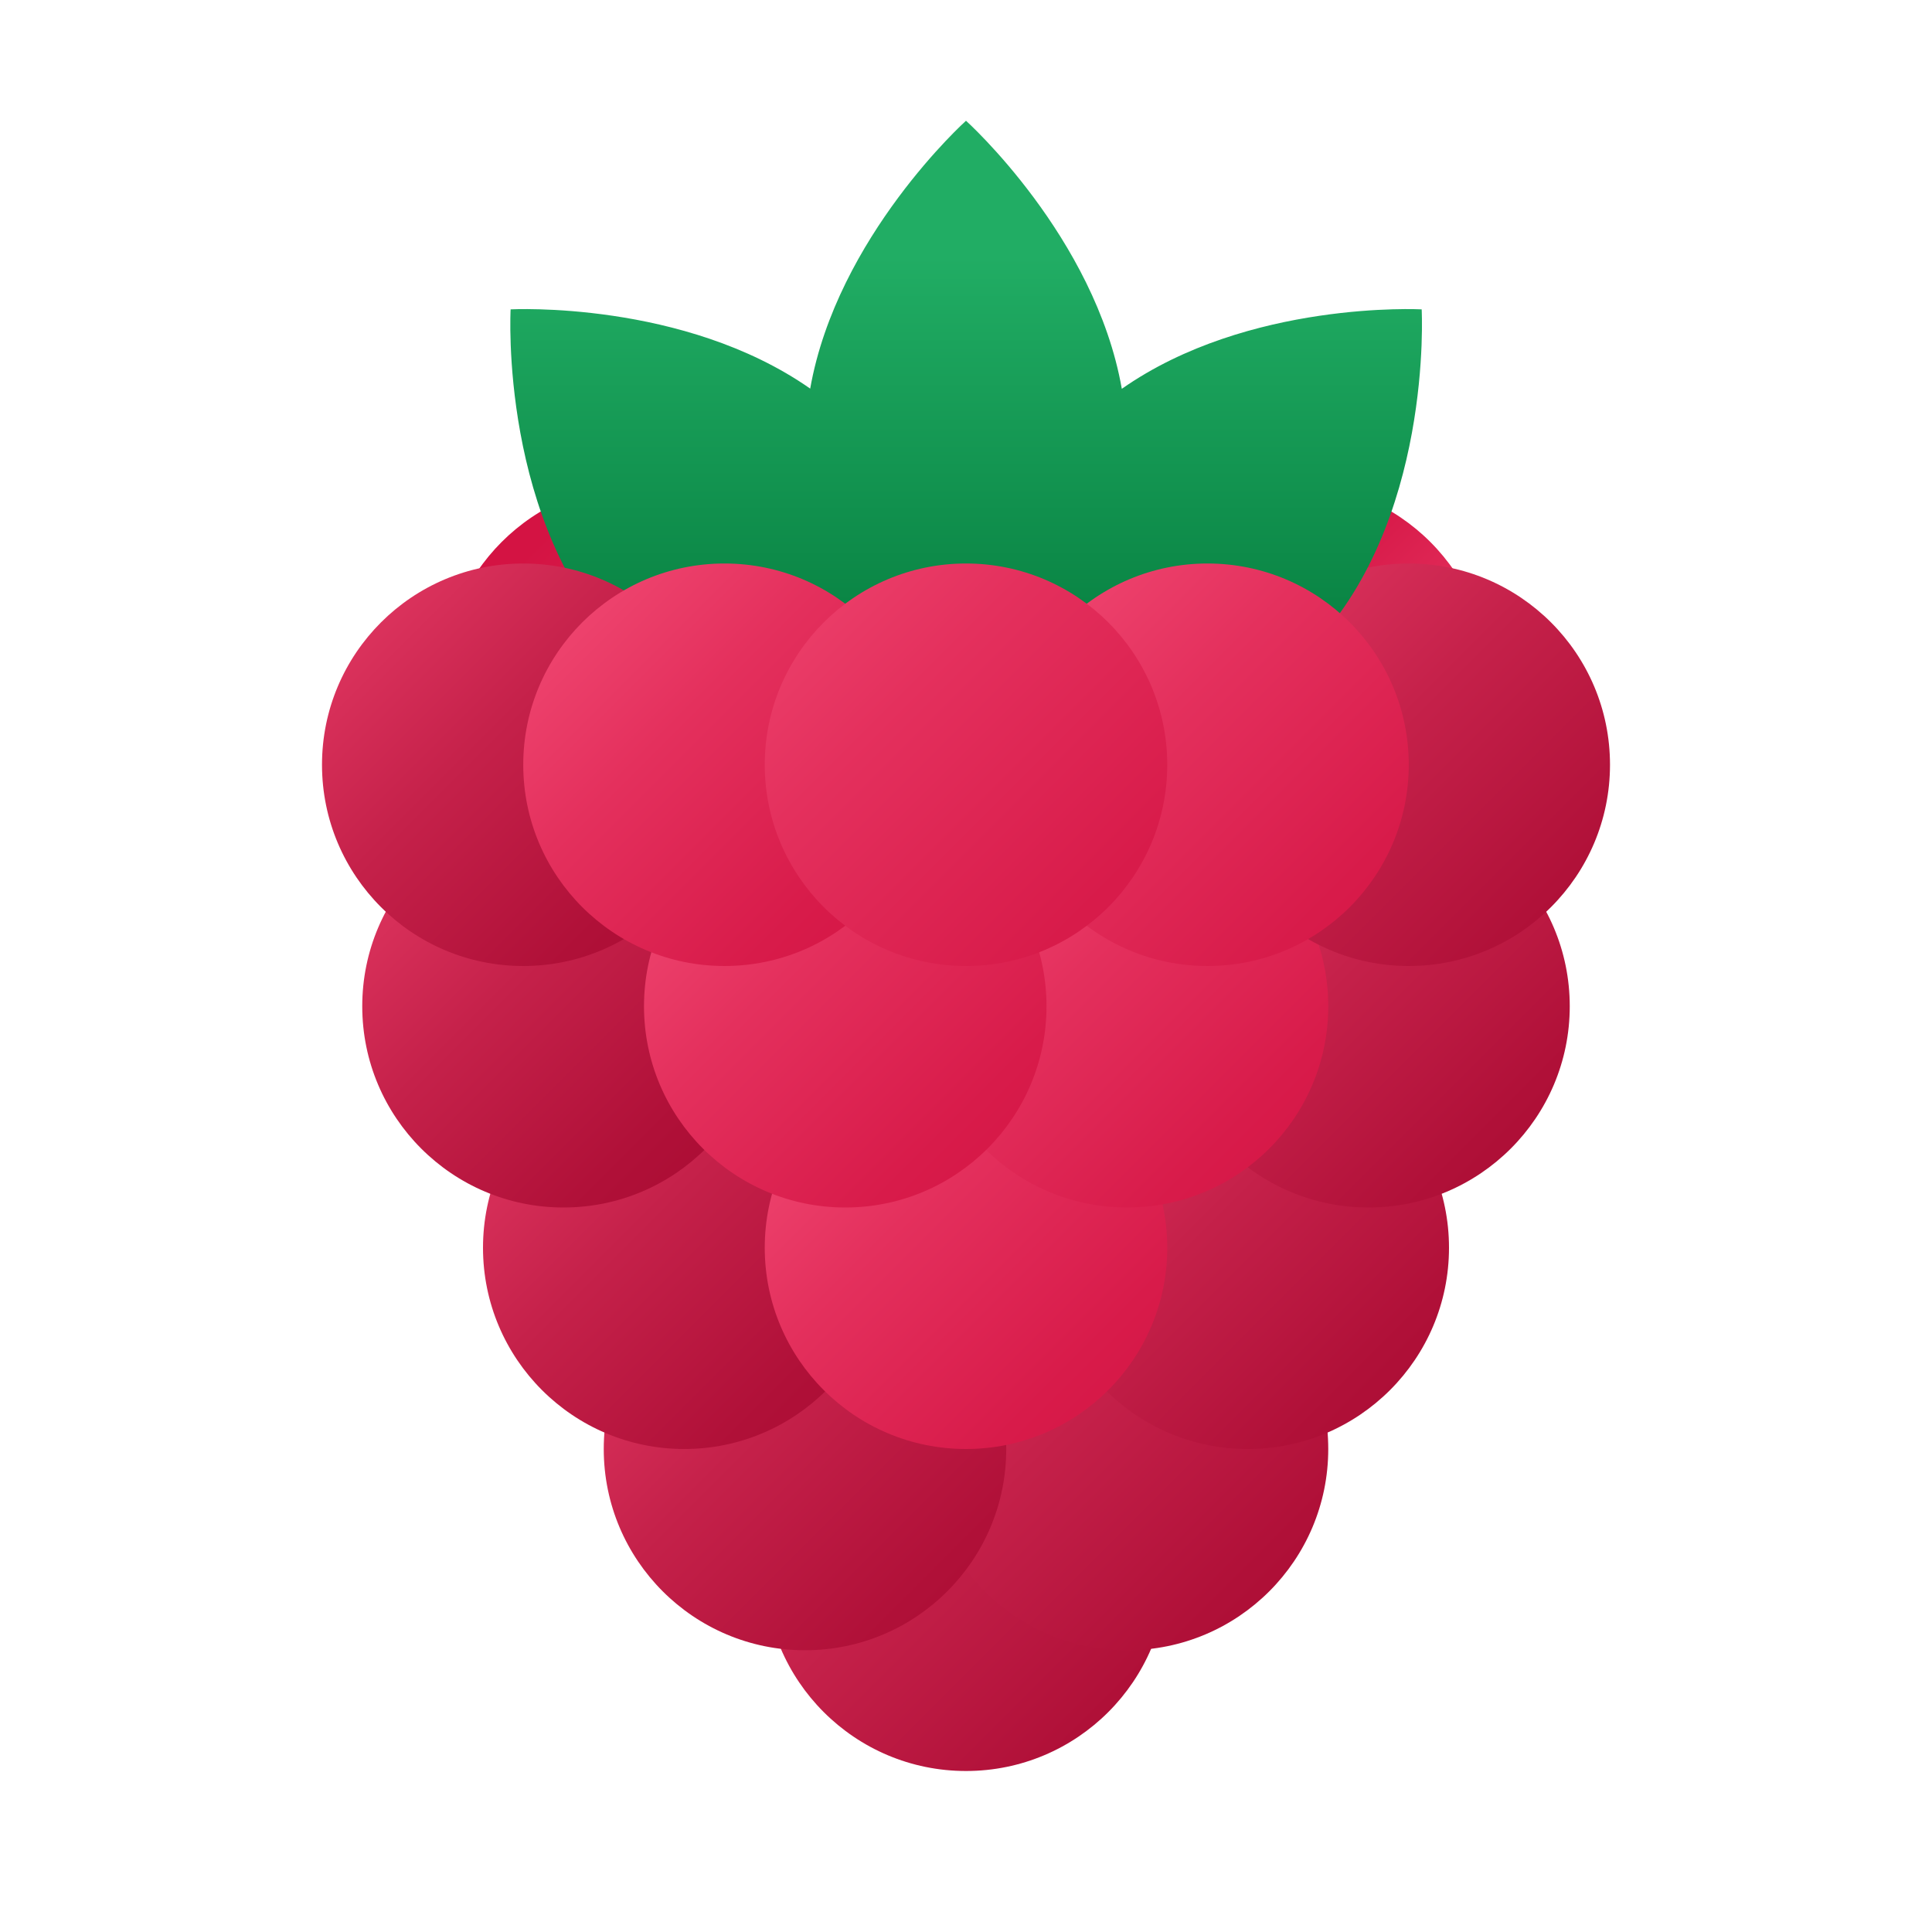 <svg xmlns="http://www.w3.org/2000/svg" viewBox="0 0 48 48"><linearGradient id="6ijlQ5He0Ffg1IdL9u3ofa" x1="17.958" x2="30.211" y1="32.958" y2="45.211" gradientUnits="userSpaceOnUse"><stop offset="0" stop-color="#e83c67"/><stop offset=".423" stop-color="#c5214a"/><stop offset=".773" stop-color="#b01038"/><stop offset="1" stop-color="#a80a31"/></linearGradient><circle cx="24" cy="39" r="5" fill="url(#6ijlQ5He0Ffg1IdL9u3ofa)"/><linearGradient id="6ijlQ5He0Ffg1IdL9u3ofb" x1="21.833" x2="33.751" y1="29.833" y2="41.751" gradientUnits="userSpaceOnUse"><stop offset="0" stop-color="#e83c67"/><stop offset=".423" stop-color="#c5214a"/><stop offset=".773" stop-color="#b01038"/><stop offset="1" stop-color="#a80a31"/></linearGradient><circle cx="28" cy="36" r="5" fill="url(#6ijlQ5He0Ffg1IdL9u3ofb)"/><linearGradient id="6ijlQ5He0Ffg1IdL9u3ofc" x1="14.333" x2="25.794" y1="30.333" y2="41.794" gradientUnits="userSpaceOnUse"><stop offset="0" stop-color="#e83c67"/><stop offset=".423" stop-color="#c5214a"/><stop offset=".773" stop-color="#b01038"/><stop offset="1" stop-color="#a80a31"/></linearGradient><circle cx="20" cy="36" r="5" fill="url(#6ijlQ5He0Ffg1IdL9u3ofc)"/><linearGradient id="6ijlQ5He0Ffg1IdL9u3ofd" x1="11.531" x2="22.456" y1="25.531" y2="36.456" gradientUnits="userSpaceOnUse"><stop offset="0" stop-color="#e83c67"/><stop offset=".423" stop-color="#c5214a"/><stop offset=".773" stop-color="#b01038"/><stop offset="1" stop-color="#a80a31"/></linearGradient><circle cx="17" cy="31" r="5" fill="url(#6ijlQ5He0Ffg1IdL9u3ofd)"/><linearGradient id="6ijlQ5He0Ffg1IdL9u3ofe" x1="25.5" x2="36.438" y1="25.5" y2="36.438" gradientUnits="userSpaceOnUse"><stop offset="0" stop-color="#e83c67"/><stop offset=".423" stop-color="#c5214a"/><stop offset=".773" stop-color="#b01038"/><stop offset="1" stop-color="#a80a31"/></linearGradient><circle cx="31" cy="31" r="5" fill="url(#6ijlQ5He0Ffg1IdL9u3ofe)"/><linearGradient id="6ijlQ5He0Ffg1IdL9u3off" x1="8.688" x2="19.055" y1="19.688" y2="30.055" gradientUnits="userSpaceOnUse"><stop offset="0" stop-color="#e83c67"/><stop offset=".423" stop-color="#c5214a"/><stop offset=".773" stop-color="#b01038"/><stop offset="1" stop-color="#a80a31"/></linearGradient><circle cx="14" cy="25" r="5" fill="url(#6ijlQ5He0Ffg1IdL9u3off)"/><linearGradient id="6ijlQ5He0Ffg1IdL9u3ofg" x1="18.625" x2="29.335" y1="25.625" y2="36.335" gradientUnits="userSpaceOnUse"><stop offset=".002" stop-color="#f44f78"/><stop offset=".397" stop-color="#e4305d"/><stop offset=".763" stop-color="#d81b4a"/><stop offset="1" stop-color="#d41343"/></linearGradient><circle cx="24" cy="31" r="5" fill="url(#6ijlQ5He0Ffg1IdL9u3ofg)"/><linearGradient id="6ijlQ5He0Ffg1IdL9u3ofh" x1="28.656" x2="39.494" y1="19.656" y2="30.494" gradientUnits="userSpaceOnUse"><stop offset="0" stop-color="#e83c67"/><stop offset=".423" stop-color="#c5214a"/><stop offset=".773" stop-color="#b01038"/><stop offset="1" stop-color="#a80a31"/></linearGradient><circle cx="34" cy="25" r="5" fill="url(#6ijlQ5He0Ffg1IdL9u3ofh)"/><linearGradient id="6ijlQ5He0Ffg1IdL9u3ofi" x1="22.688" x2="33.42" y1="19.688" y2="30.421" gradientUnits="userSpaceOnUse"><stop offset=".002" stop-color="#f44f78"/><stop offset=".397" stop-color="#e4305d"/><stop offset=".763" stop-color="#d81b4a"/><stop offset="1" stop-color="#d41343"/></linearGradient><circle cx="28" cy="25" r="5" fill="url(#6ijlQ5He0Ffg1IdL9u3ofi)"/><linearGradient id="6ijlQ5He0Ffg1IdL9u3ofj" x1="15.563" x2="26.408" y1="19.563" y2="30.408" gradientUnits="userSpaceOnUse"><stop offset=".002" stop-color="#f44f78"/><stop offset=".397" stop-color="#e4305d"/><stop offset=".763" stop-color="#d81b4a"/><stop offset="1" stop-color="#d41343"/></linearGradient><circle cx="21" cy="25" r="5" fill="url(#6ijlQ5He0Ffg1IdL9u3ofj)"/><linearGradient id="6ijlQ5He0Ffg1IdL9u3ofk" x1="19.969" x2="12.898" y1="20.969" y2="13.898" gradientUnits="userSpaceOnUse"><stop offset=".002" stop-color="#f44f78"/><stop offset=".397" stop-color="#e4305d"/><stop offset=".763" stop-color="#d81b4a"/><stop offset="1" stop-color="#d41343"/></linearGradient><circle cx="16" cy="17" r="5" fill="url(#6ijlQ5He0Ffg1IdL9u3ofk)"/><linearGradient id="6ijlQ5He0Ffg1IdL9u3ofl" x1="36.094" x2="29.613" y1="21.094" y2="14.613" gradientUnits="userSpaceOnUse"><stop offset=".002" stop-color="#f44f78"/><stop offset=".397" stop-color="#e4305d"/><stop offset=".763" stop-color="#d81b4a"/><stop offset="1" stop-color="#d41343"/></linearGradient><circle cx="32" cy="17" r="5" fill="url(#6ijlQ5He0Ffg1IdL9u3ofl)"/><linearGradient id="6ijlQ5He0Ffg1IdL9u3ofm" x1="-5.465" x2="-12.536" y1="13.464" y2="20.535" gradientTransform="matrix(-1 0 0 1 18 0)" gradientUnits="userSpaceOnUse"><stop offset=".002" stop-color="#f44f78"/><stop offset=".397" stop-color="#e4305d"/><stop offset=".763" stop-color="#d81b4a"/><stop offset="1" stop-color="#d41343"/></linearGradient><circle cx="27" cy="17" r="5" fill="url(#6ijlQ5He0Ffg1IdL9u3ofm)"/><linearGradient id="6ijlQ5He0Ffg1IdL9u3ofn" x1=".535" x2="-6.535" y1="13.464" y2="20.535" gradientTransform="matrix(-1 0 0 1 18 0)" gradientUnits="userSpaceOnUse"><stop offset=".002" stop-color="#f44f78"/><stop offset=".397" stop-color="#e4305d"/><stop offset=".763" stop-color="#d81b4a"/><stop offset="1" stop-color="#d41343"/></linearGradient><circle cx="21" cy="17" r="5" fill="url(#6ijlQ5He0Ffg1IdL9u3ofn)"/><linearGradient id="6ijlQ5He0Ffg1IdL9u3ofo" x1="29.344" x2="41.222" y1="13.344" y2="25.222" gradientUnits="userSpaceOnUse"><stop offset="0" stop-color="#e83c67"/><stop offset=".423" stop-color="#c5214a"/><stop offset=".773" stop-color="#b01038"/><stop offset="1" stop-color="#a80a31"/></linearGradient><circle cx="35" cy="19" r="5" fill="url(#6ijlQ5He0Ffg1IdL9u3ofo)"/><linearGradient id="6ijlQ5He0Ffg1IdL9u3ofp" x1="24.004" x2="24.004" y1="6.375" y2="15.813" gradientUnits="userSpaceOnUse"><stop offset="0" stop-color="#21ad64"/><stop offset="1" stop-color="#088242"/></linearGradient><path fill="url(#6ijlQ5He0Ffg1IdL9u3ofp)" d="M35.321,7.686c0,0-4.306-0.23-7.45,1.974C27.206,5.881,24,3,24,3s-3.203,2.878-3.871,6.655	c-3.143-2.198-7.443-1.969-7.443-1.969s-0.296,5.361,2.828,8.485S24,19,24,19s0.006-0.006,0.007-0.007c0,0,0,0.007,0,0.007	s5.361,0.296,8.485-2.828C35.617,13.047,35.321,7.686,35.321,7.686z"/><linearGradient id="6ijlQ5He0Ffg1IdL9u3ofq" x1="24.219" x2="35.968" y1="13.219" y2="24.968" gradientUnits="userSpaceOnUse"><stop offset=".002" stop-color="#f44f78"/><stop offset=".397" stop-color="#e4305d"/><stop offset=".763" stop-color="#d81b4a"/><stop offset="1" stop-color="#d41343"/></linearGradient><circle cx="30" cy="19" r="5" fill="url(#6ijlQ5He0Ffg1IdL9u3ofq)"/><linearGradient id="6ijlQ5He0Ffg1IdL9u3ofr" x1="7.781" x2="18.282" y1="13.781" y2="24.282" gradientUnits="userSpaceOnUse"><stop offset="0" stop-color="#e83c67"/><stop offset=".423" stop-color="#c5214a"/><stop offset=".773" stop-color="#b01038"/><stop offset="1" stop-color="#a80a31"/></linearGradient><circle cx="13" cy="19" r="5" fill="url(#6ijlQ5He0Ffg1IdL9u3ofr)"/><linearGradient id="6ijlQ5He0Ffg1IdL9u3ofs" x1="12.688" x2="23.262" y1="13.688" y2="24.262" gradientUnits="userSpaceOnUse"><stop offset=".002" stop-color="#f44f78"/><stop offset=".397" stop-color="#e4305d"/><stop offset=".763" stop-color="#d81b4a"/><stop offset="1" stop-color="#d41343"/></linearGradient><circle cx="18" cy="19" r="5" fill="url(#6ijlQ5He0Ffg1IdL9u3ofs)"/><linearGradient id="6ijlQ5He0Ffg1IdL9u3oft" x1="17.094" x2="30.478" y1="12.094" y2="25.478" gradientUnits="userSpaceOnUse"><stop offset=".002" stop-color="#f44f78"/><stop offset=".397" stop-color="#e4305d"/><stop offset=".763" stop-color="#d81b4a"/><stop offset="1" stop-color="#d41343"/></linearGradient><circle cx="24" cy="19" r="5" fill="url(#6ijlQ5He0Ffg1IdL9u3oft)"/></svg>